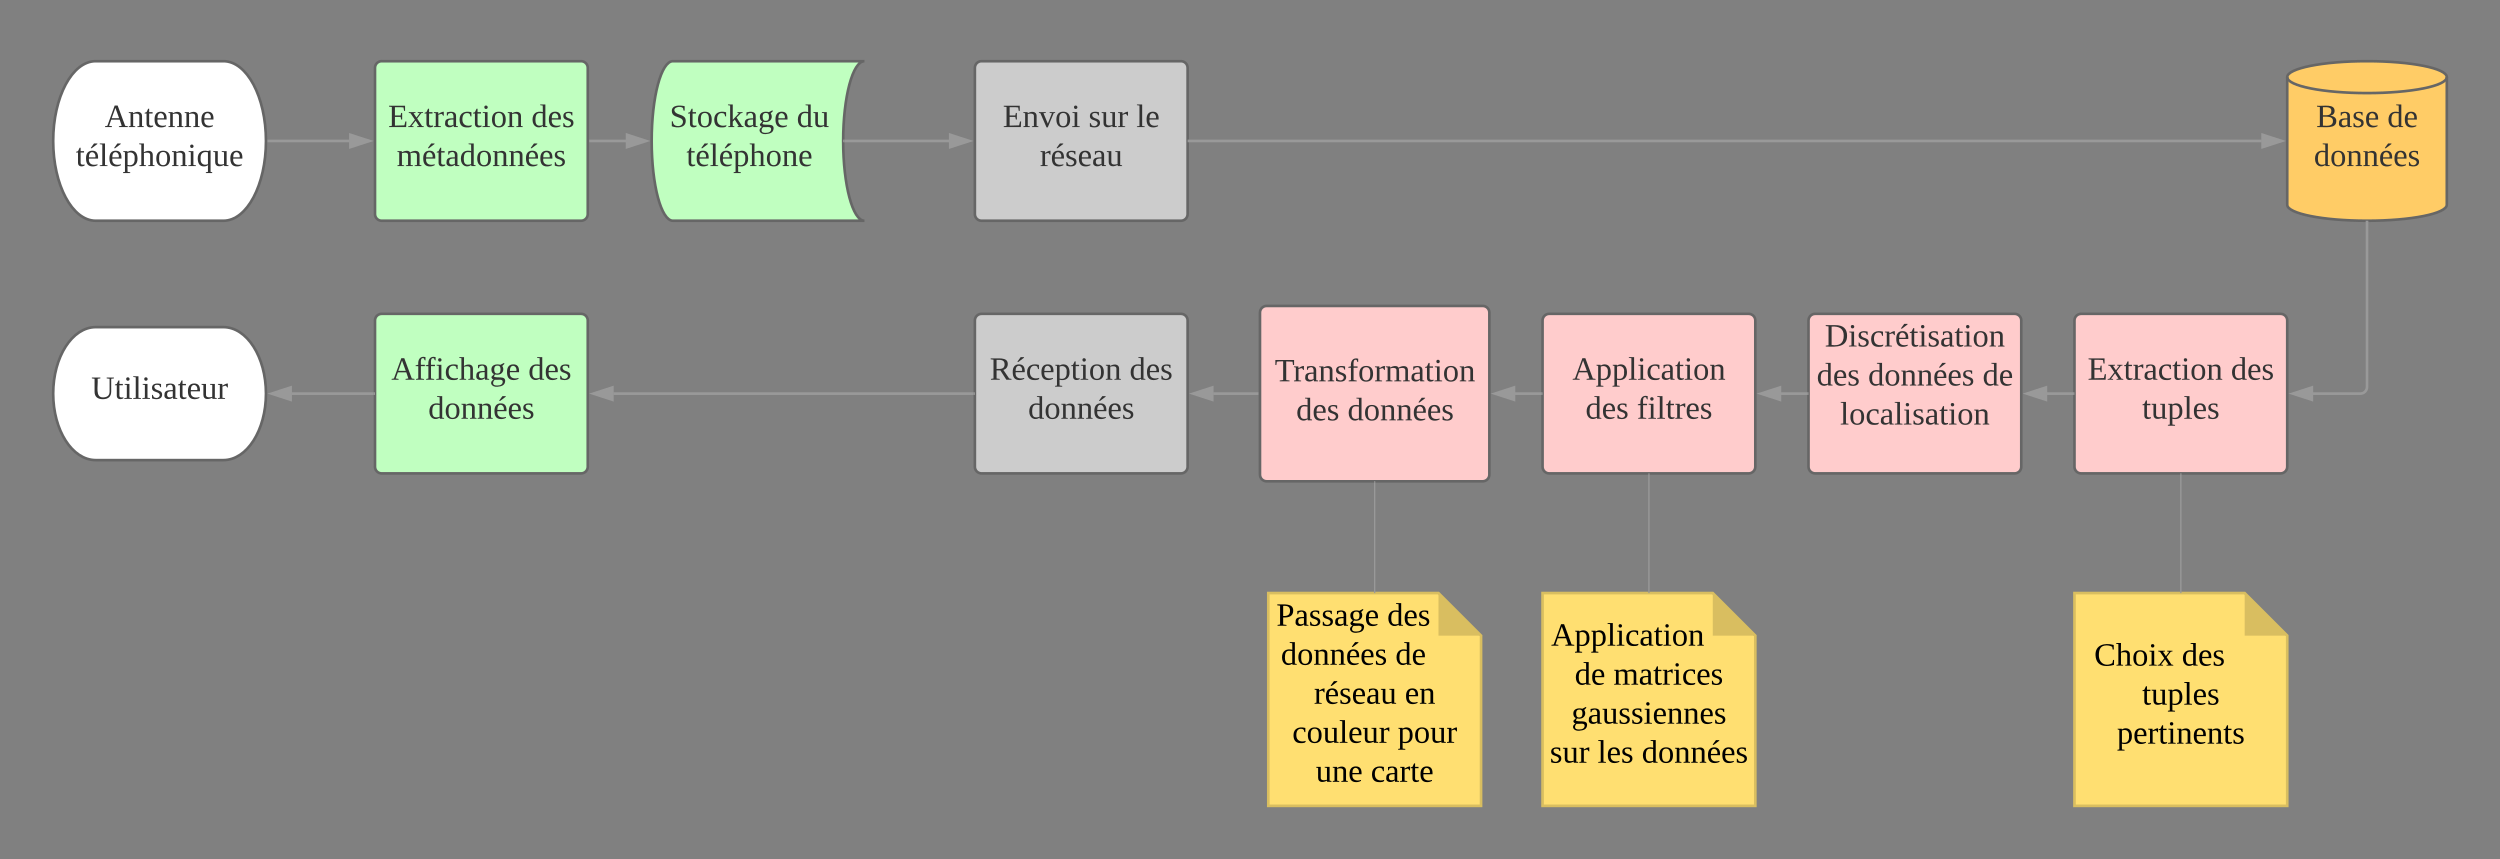 <svg xmlns="http://www.w3.org/2000/svg" xmlns:xlink="http://www.w3.org/1999/xlink" xmlns:lucid="lucid" width="1880" height="646"><rect width="100%" height="100%" fill="#808080" stroke="none"/><g transform="translate(140 -454)" lucid:page-tab-id="0_0"><path d="M593.1 505c0-2.76 2.24-5 5-5h150c2.76 0 5 2.24 5 5v110c0 2.76-2.24 5-5 5h-150c-2.76 0-5-2.24-5-5z" stroke="#666" stroke-width="2" fill="#ccc"/><use xlink:href="#a" transform="matrix(1,0,0,1,593.1,500) translate(21.033 49.556)"/><use xlink:href="#b" transform="matrix(1,0,0,1,593.1,500) translate(85.471 49.556)"/><use xlink:href="#c" transform="matrix(1,0,0,1,593.1,500) translate(121.391 49.556)"/><use xlink:href="#d" transform="matrix(1,0,0,1,593.1,500) translate(48.906 78.889)"/><path d="M303 560h27.82" stroke="#999" stroke-width="2" fill="none"/><path d="M303 561h-1v-2h1zM345.82 560l-14.27 4.64v-9.28z" fill="#999"/><path d="M349.06 560l-18.5 6v-12zm-16.5 3.26l10.02-3.26-10.03-3.26z" fill="#999"/><path d="M1700 608c0 6.63-26.86 12-60 12s-60-5.37-60-12v-96c0-6.63 26.86-12 60-12s60 5.37 60 12z" stroke="#666" stroke-width="2" fill="#fc6"/><path d="M1700 512c0 6.63-26.86 12-60 12s-60-5.37-60-12" stroke="#666" stroke-width="2" fill="none"/><use xlink:href="#e" transform="matrix(1,0,0,1,1580,529) translate(21.743 20.566)"/><use xlink:href="#f" transform="matrix(1,0,0,1,1580,529) translate(75.249 20.566)"/><use xlink:href="#g" transform="matrix(1,0,0,1,1580,529) translate(20.011 49.899)"/><path d="M28 700c17.67 0 32 22.4 32 50s-14.33 50-32 50h-96c-17.67 0-32-22.4-32-50s14.33-50 32-50z" stroke="#666" stroke-width="2" fill="#fff"/><use xlink:href="#h" transform="matrix(1,0,0,1,-100,700) translate(28.536 53.931)"/><path d="M142 505c0-2.76 2.23-5 5-5h150c2.75 0 5 2.24 5 5v110c0 2.76-2.25 5-5 5H147c-2.77 0-5-2.24-5-5z" stroke="#666" stroke-width="2" fill="#c0ffc0"/><use xlink:href="#i" transform="matrix(1,0,0,1,141.989,500) translate(9.897 49.556)"/><use xlink:href="#j" transform="matrix(1,0,0,1,141.989,500) translate(117.588 49.556)"/><use xlink:href="#k" transform="matrix(1,0,0,1,141.989,500) translate(16.314 78.889)"/><path d="M61 560h61.75" stroke="#999" stroke-width="2" fill="none"/><path d="M61 561h-1.04l.04-1-.04-1H61zM137.75 560l-14.26 4.64v-9.28z" fill="#999"/><path d="M141 560l-18.5 6v-12zm-16.5 3.26L134.5 560l-10.03-3.26z" fill="#999"/><path d="M28 500c17.67 0 32 26.86 32 60s-14.33 60-32 60h-96c-17.67 0-32-26.86-32-60s14.33-60 32-60z" stroke="#666" stroke-width="2" fill="#fff"/><use xlink:href="#l" transform="matrix(1,0,0,1,-100,500) translate(38.687 49.556)"/><use xlink:href="#m" transform="matrix(1,0,0,1,-100,500) translate(16.959 78.889)"/><path d="M1420 695c0-2.76 2.24-5 5-5h150c2.76 0 5 2.24 5 5v110c0 2.76-2.24 5-5 5h-150c-2.76 0-5-2.24-5-5z" stroke="#666" stroke-width="2" fill="#fcc"/><use xlink:href="#i" transform="matrix(1,0,0,1,1420,690) translate(9.897 49.556)"/><use xlink:href="#j" transform="matrix(1,0,0,1,1420,690) translate(117.588 49.556)"/><use xlink:href="#n" transform="matrix(1,0,0,1,1420,690) translate(50.841 78.889)"/><path d="M754.1 560h806.66" stroke="#999" stroke-width="2" fill="none"/><path d="M754.1 561h-1v-2h1zM1575.76 560l-14.26 4.64v-9.28z" fill="#999"/><path d="M1579 560l-18.5 6v-12zm-16.5 3.26l10.03-3.26-10.03-3.26z" fill="#999"/><path d="M1640 621v124c0 2.76-2.24 5-5 5h-35.76" stroke="#999" stroke-width="2" fill="none"/><path d="M1640 620l1-.03V621h-2v-1.04zM1598.5 754.64l-14.26-4.64 14.26-4.64z" fill="#999"/><path d="M1599.5 756l-18.5-6 18.5-6zm-12.03-6l10.03 3.26v-6.52z" fill="#999"/><path d="M806.5 750h-34.16" stroke="#999" stroke-width="2" fill="none"/><path d="M807.5 751h-1v-2h1zM771.6 754.64L757.34 750l14.26-4.64z" fill="#999"/><path d="M772.6 756l-18.5-6 18.5-6zm-12.03-6l10.03 3.26v-6.52z" fill="#999"/><path d="M142 695c0-2.76 2.23-5 5-5h150c2.75 0 5 2.24 5 5v110c0 2.76-2.25 5-5 5H147c-2.77 0-5-2.24-5-5z" stroke="#666" stroke-width="2" fill="#c0ffc0"/><use xlink:href="#o" transform="matrix(1,0,0,1,141.989,690) translate(12.24 49.556)"/><use xlink:href="#j" transform="matrix(1,0,0,1,141.989,690) translate(115.246 49.556)"/><use xlink:href="#g" transform="matrix(1,0,0,1,141.989,690) translate(40.011 78.889)"/><path d="M141 750H79.23" stroke="#999" stroke-width="2" fill="none"/><path d="M142 751h-1v-2h1zM78.5 754.64L64.24 750l14.26-4.64z" fill="#999"/><path d="M79.5 756L61 750l18.5-6zm-12.03-6l10.03 3.26v-6.52z" fill="#999"/><path d="M593.1 695c0-2.76 2.24-5 5-5h150c2.76 0 5 2.24 5 5v110c0 2.76-2.24 5-5 5h-150c-2.76 0-5-2.24-5-5z" stroke="#666" stroke-width="2" fill="#ccc"/><use xlink:href="#p" transform="matrix(1,0,0,1,593.1,690) translate(11.221 49.556)"/><use xlink:href="#j" transform="matrix(1,0,0,1,593.1,690) translate(116.264 49.556)"/><use xlink:href="#g" transform="matrix(1,0,0,1,593.1,690) translate(40.011 78.889)"/><path d="M592.1 750H321.22" stroke="#999" stroke-width="2" fill="none"/><path d="M593.1 751h-1v-2h1zM320.5 754.64L306.2 750l14.27-4.64z" fill="#999"/><path d="M321.5 756l-18.5-6 18.5-6zm-12.04-6l10.03 3.26v-6.52z" fill="#999"/><path d="M510.06 500c-8.84 0-16 26.86-16 60s7.16 60 16 60h-144c-8.84 0-16-26.86-16-60s7.16-60 16-60z" stroke="#666" stroke-width="2" fill="#c0ffc0"/><use xlink:href="#q" transform="matrix(1,0,0,1,350.056,500) translate(13.514 49.556)"/><use xlink:href="#r" transform="matrix(1,0,0,1,350.056,500) translate(109.051 49.556)"/><use xlink:href="#s" transform="matrix(1,0,0,1,350.056,500) translate(26.076 78.889)"/><path d="M495.06 560h78.8" stroke="#999" stroke-width="2" fill="none"/><path d="M495.06 561h-.96l-.04-1 .03-1h.96zM588.86 560l-14.26 4.64v-9.28z" fill="#999"/><path d="M592.1 560l-18.5 6v-12zm-16.5 3.26l10.03-3.26-10.03-3.26z" fill="#999"/><path d="M1020 695c0-2.76 2.24-5 5-5h150c2.76 0 5 2.24 5 5v110c0 2.76-2.24 5-5 5h-150c-2.76 0-5-2.24-5-5z" stroke="#666" stroke-width="2" fill="#fcc"/><use xlink:href="#t" transform="matrix(1,0,0,1,1020,690) translate(22.391 49.556)"/><use xlink:href="#u" transform="matrix(1,0,0,1,1020,690) translate(32.27 78.889)"/><use xlink:href="#v" transform="matrix(1,0,0,1,1020,690) translate(70.906 78.889)"/><path d="M1419 750h-19.76" stroke="#999" stroke-width="2" fill="none"/><path d="M1420 751h-1v-2h1zM1398.5 754.64l-14.26-4.64 14.26-4.64z" fill="#999"/><path d="M1399.5 756l-18.5-6 18.5-6zm-12.03-6l10.03 3.26v-6.52z" fill="#999"/><path d="M807.5 689.06c0-2.76 2.24-5 5-5H975c2.76 0 5 2.24 5 5v121.88c0 2.76-2.24 5-5 5H812.5c-2.76 0-5-2.24-5-5z" stroke="#666" stroke-width="2" fill="#fcc"/><use xlink:href="#w" transform="matrix(1,0,0,1,807.5,684.062) translate(11.101 56.681)"/><use xlink:href="#u" transform="matrix(1,0,0,1,807.5,684.062) translate(27.193 86.014)"/><use xlink:href="#g" transform="matrix(1,0,0,1,807.5,684.062) translate(65.829 86.014)"/><path d="M1019 750h-19.76" stroke="#999" stroke-width="2" fill="none"/><path d="M1020 751h-1v-2h1zM998.5 754.64L984.24 750l14.26-4.64z" fill="#999"/><path d="M999.5 756l-18.5-6 18.5-6zm-12.03-6l10.03 3.26v-6.52z" fill="#999"/><path d="M1020 900h128l32 32v128h-160z" stroke="#d9be60" stroke-width="2" fill="#ffdf71"/><path d="M1148 900v32h32" fill="#d9be60"/><use xlink:href="#x" transform="matrix(1,0,0,1,1020,900) translate(6.391 39.556)"/><use xlink:href="#y" transform="matrix(1,0,0,1,1020,900) translate(24.156 68.889)"/><use xlink:href="#z" transform="matrix(1,0,0,1,1020,900) translate(53.286 68.889)"/><use xlink:href="#A" transform="matrix(1,0,0,1,1020,900) translate(21.712 98.222)"/><use xlink:href="#B" transform="matrix(1,0,0,1,1020,900) translate(5.449 127.556)"/><use xlink:href="#C" transform="matrix(1,0,0,1,1020,900) translate(41.369 127.556)"/><use xlink:href="#D" transform="matrix(1,0,0,1,1020,900) translate(74.573 127.556)"/><path d="M1420 900h128l32 32v128h-160z" stroke="#d9be60" stroke-width="2" fill="#ffdf71"/><path d="M1548 900v32h32" fill="#d9be60"/><g><use xlink:href="#E" transform="matrix(1,0,0,1,1420,900) translate(14.811 54.556)"/><use xlink:href="#F" transform="matrix(1,0,0,1,1420,900) translate(80.675 54.556)"/><use xlink:href="#G" transform="matrix(1,0,0,1,1420,900) translate(50.841 83.889)"/><use xlink:href="#H" transform="matrix(1,0,0,1,1420,900) translate(31.897 113.222)"/></g><path d="M813.75 900h128l32 32v128h-160z" stroke="#d9be60" stroke-width="2" fill="#ffdf71"/><path d="M941.75 900v32h32" fill="#d9be60"/><g><use xlink:href="#I" transform="matrix(1,0,0,1,813.75,900) translate(6.085 24.566)"/><use xlink:href="#F" transform="matrix(1,0,0,1,813.75,900) translate(89.4 24.566)"/><use xlink:href="#J" transform="matrix(1,0,0,1,813.75,900) translate(9.446 53.899)"/><use xlink:href="#K" transform="matrix(1,0,0,1,813.75,900) translate(95.545 53.899)"/><use xlink:href="#L" transform="matrix(1,0,0,1,813.75,900) translate(34.341 83.232)"/><use xlink:href="#M" transform="matrix(1,0,0,1,813.75,900) translate(102.65 83.232)"/><use xlink:href="#N" transform="matrix(1,0,0,1,813.75,900) translate(18.011 112.566)"/><use xlink:href="#O" transform="matrix(1,0,0,1,813.75,900) translate(97.252 112.566)"/><use xlink:href="#P" transform="matrix(1,0,0,1,813.75,900) translate(35.699 141.899)"/><use xlink:href="#Q" transform="matrix(1,0,0,1,813.75,900) translate(77.051 141.899)"/></g><path d="M1220 695c0-2.76 2.24-5 5-5h150c2.76 0 5 2.24 5 5v110c0 2.76-2.24 5-5 5h-150c-2.76 0-5-2.24-5-5z" stroke="#666" stroke-width="2" fill="#fcc"/><g><use xlink:href="#R" transform="matrix(1,0,0,1,1220,690) translate(12.274 24.566)"/><use xlink:href="#u" transform="matrix(1,0,0,1,1220,690) translate(6.128 53.899)"/><use xlink:href="#S" transform="matrix(1,0,0,1,1220,690) translate(44.764 53.899)"/><use xlink:href="#f" transform="matrix(1,0,0,1,1220,690) translate(130.863 53.899)"/><use xlink:href="#T" transform="matrix(1,0,0,1,1220,690) translate(23.749 83.232)"/></g><path d="M1219 750h-19.76" stroke="#999" stroke-width="2" fill="none"/><path d="M1220 751h-1v-2h1zM1198.5 754.64l-14.26-4.64 14.26-4.64z" fill="#999"/><path d="M1199.5 756l-18.5-6 18.5-6zm-12.03-6l10.03 3.26v-6.52z" fill="#999"/><path d="M893.75 899v-82.06" stroke="#999" fill="none"/><path d="M894.25 900h-1v-1h1zM894.25 816.94h-1v-1h1z" fill="#999"/><path d="M1100 811v88" stroke="#999" fill="none"/><path d="M1100.5 811h-1v-1h1zM1100.5 900h-1v-1h1z" fill="#999"/><path d="M1500 811v88" stroke="#999" fill="none"/><path d="M1500.5 811h-1v-1h1zM1500.5 900h-1v-1h1z" fill="#999"/><defs><path fill="#333" d="M10-9l31-5v-208l-31-4v-10h177v57h-11l-6-38c-28-4-63-3-95-3v92h63l6-28h11v73h-11l-6-29H75v96l105-3 10-43h12l-3 62H10v-9" id="U"/><path fill="#333" d="M125-118c4-37-41-34-68-26v132l23 4v8H8C5-13 21-9 28-12v-141c-7-3-23 1-20-12h47l2 13c31-23 98-29 98 31v109c7 3 23-1 20 12h-72v-8l22-4v-106" id="V"/><path fill="#333" d="M164-154L98 4H85L17-153c-7-3-20 0-17-12h77v8l-26 4L99-38l46-115-26-4v-8h61v8" id="W"/><path fill="#333" d="M90-170c52 0 76 32 76 87 0 54-24 87-77 87-51 0-75-34-75-87 0-54 24-87 76-87zM89-10c39 0 46-35 46-73 0-39-7-73-46-73-39 1-44 34-44 73s6 72 44 73" id="X"/><path fill="#333" d="M47-200c-23 0-25-39 0-38 13 0 18 7 20 19-1 11-8 19-20 19zM65-12l28 4v8H8v-8l28-4v-141l-24-4v-8h53v153" id="Y"/><g id="a"><use transform="matrix(0.068,0,0,0.068,0,0)" xlink:href="#U"/><use transform="matrix(0.068,0,0,0.068,14.87,0)" xlink:href="#V"/><use transform="matrix(0.068,0,0,0.068,27.093,0)" xlink:href="#W"/><use transform="matrix(0.068,0,0,0.068,39.315,0)" xlink:href="#X"/><use transform="matrix(0.068,0,0,0.068,51.537,0)" xlink:href="#Y"/></g><path fill="#333" d="M41-130c7 48 86 23 86 84 0 56-69 57-112 41v-40c20 0 9 29 31 31 35 19 77-26 41-50-27-18-72-13-72-59 0-50 58-52 100-41v36c-19 1-8-25-28-25-21-7-50-1-46 23" id="Z"/><path fill="#333" d="M124-13C89 8 26 15 26-45v-108c-8-3-24 2-21-12h50v118c-3 37 42 32 69 25v-131l-25-4v-8h54v153c8 3 24-2 21 12h-48" id="aa"/><path fill="#333" d="M57-145c16-10 35-24 60-25v45c-19 1-8-30-40-17l-20 6v124l29 4v8H7v-8l21-4v-141c-8-3-24 2-21-12h48" id="ab"/><g id="b"><use transform="matrix(0.068,0,0,0.068,0,0)" xlink:href="#Z"/><use transform="matrix(0.068,0,0,0.068,9.506,0)" xlink:href="#aa"/><use transform="matrix(0.068,0,0,0.068,21.728,0)" xlink:href="#ab"/></g><path fill="#333" d="M65-12l28 4v8H7v-8l28-4v-226l-28-4v-8h58v238" id="ac"/><path fill="#333" d="M84-170c49 0 66 33 63 87H46c-8 60 38 80 95 63v10C128-2 108 4 88 4 34 4 14-29 14-84c-1-54 22-86 70-86zm33 73c12-57-57-82-69-24-1 7-2 15-2 24h71" id="ad"/><g id="c"><use transform="matrix(0.068,0,0,0.068,0,0)" xlink:href="#ac"/><use transform="matrix(0.068,0,0,0.068,6.79,0)" xlink:href="#ad"/></g><path fill="#333" d="M84-170c49 0 66 33 63 87H46c-8 60 38 80 95 63v10C128-2 108 4 88 4 34 4 14-29 14-84c-1-54 22-86 70-86zm33 73c12-57-57-82-69-24-1 7-2 15-2 24h71zM77-197c-5 0-12 2-10-5l35-48h37v6" id="ae"/><path fill="#333" d="M32-163c41-10 102-14 102 39v112c8 3 24-2 21 12h-45l-4-17C83 13 3 13 13-46c-2-50 45-50 92-51 4-36-5-70-42-56-6 2-12 4-16 6-4 7 0 23-15 20v-36zM42-47c0 41 41 33 63 22v-59c-34 1-63-1-63 37" id="af"/><g id="d"><use transform="matrix(0.068,0,0,0.068,0,0)" xlink:href="#ab"/><use transform="matrix(0.068,0,0,0.068,8.08,0)" xlink:href="#ae"/><use transform="matrix(0.068,0,0,0.068,18.877,0)" xlink:href="#Z"/><use transform="matrix(0.068,0,0,0.068,28.383,0)" xlink:href="#ad"/><use transform="matrix(0.068,0,0,0.068,39.179,0)" xlink:href="#af"/><use transform="matrix(0.068,0,0,0.068,49.975,0)" xlink:href="#aa"/></g><path fill="#333" d="M75-131c50 2 93 3 93-48 0-46-48-41-93-41v89zm0 115c55 4 111 6 111-51 0-53-58-48-111-48v99zm148-52C223 24 102-3 10 0v-9l31-5v-208l-31-4v-10c77 6 193-24 194 56 0 33-20 48-48 54 36 5 67 20 67 58" id="ag"/><g id="e"><use transform="matrix(0.068,0,0,0.068,0,0)" xlink:href="#ag"/><use transform="matrix(0.068,0,0,0.068,16.296,0)" xlink:href="#af"/><use transform="matrix(0.068,0,0,0.068,27.093,0)" xlink:href="#Z"/><use transform="matrix(0.068,0,0,0.068,36.599,0)" xlink:href="#ad"/></g><path fill="#333" d="M13-81c0-71 46-101 114-85l-1-72-28-4v-8h57v238c8 3 24-2 21 12h-47l-2-12C80 23 13-1 13-81zm77-74c-37 1-44 33-45 74 0 38 9 66 45 66 14 0 27-3 36-7v-130c-10-1-24-3-36-3" id="ah"/><g id="f"><use transform="matrix(0.068,0,0,0.068,0,0)" xlink:href="#ah"/><use transform="matrix(0.068,0,0,0.068,12.222,0)" xlink:href="#ad"/></g><g id="g"><use transform="matrix(0.068,0,0,0.068,0,0)" xlink:href="#ah"/><use transform="matrix(0.068,0,0,0.068,12.222,0)" xlink:href="#X"/><use transform="matrix(0.068,0,0,0.068,24.444,0)" xlink:href="#V"/><use transform="matrix(0.068,0,0,0.068,36.667,0)" xlink:href="#V"/><use transform="matrix(0.068,0,0,0.068,48.889,0)" xlink:href="#ae"/><use transform="matrix(0.068,0,0,0.068,59.685,0)" xlink:href="#ad"/><use transform="matrix(0.068,0,0,0.068,70.481,0)" xlink:href="#Z"/></g><path fill="#333" d="M134-16c44-1 70-21 70-64v-142l-32-4v-10h80v10l-30 4v141c0 57-33 84-91 85-58 0-93-26-93-82v-144l-30-4v-10h94v10l-30 4c7 82-31 209 62 206" id="ai"/><path fill="#333" d="M54-38c-1 25 24 26 44 20v12C71 10 25 9 25-35v-115H4c-2-14 14-10 21-15l18-38h11v38h38v15H54v112" id="aj"/><g id="h"><use transform="matrix(0.068,0,0,0.068,0,0)" xlink:href="#ai"/><use transform="matrix(0.068,0,0,0.068,17.586,0)" xlink:href="#aj"/><use transform="matrix(0.068,0,0,0.068,24.377,0)" xlink:href="#Y"/><use transform="matrix(0.068,0,0,0.068,31.167,0)" xlink:href="#ac"/><use transform="matrix(0.068,0,0,0.068,37.957,0)" xlink:href="#Y"/><use transform="matrix(0.068,0,0,0.068,44.747,0)" xlink:href="#Z"/><use transform="matrix(0.068,0,0,0.068,54.253,0)" xlink:href="#af"/><use transform="matrix(0.068,0,0,0.068,65.049,0)" xlink:href="#aj"/><use transform="matrix(0.068,0,0,0.068,71.84,0)" xlink:href="#ad"/><use transform="matrix(0.068,0,0,0.068,82.636,0)" xlink:href="#aa"/><use transform="matrix(0.068,0,0,0.068,94.858,0)" xlink:href="#ab"/></g><path fill="#333" d="M156-12c7 3 23-1 20 12h-75v-8l22-4-38-58-45 58 23 4v8H3v-8l19-3 55-71-48-71c-7-3-23 1-20-12h75v8l-22 4 32 48 37-48-23-4v-8h59v8l-19 3-46 60" id="ak"/><path fill="#333" d="M45-84c0 64 52 80 104 63 1 25-30 25-55 25-56 0-80-32-80-88 0-76 62-98 131-80v46h-10c-5-15-4-31-23-35-47-10-67 21-67 69" id="al"/><g id="i"><use transform="matrix(0.068,0,0,0.068,0,0)" xlink:href="#U"/><use transform="matrix(0.068,0,0,0.068,14.87,0)" xlink:href="#ak"/><use transform="matrix(0.068,0,0,0.068,27.093,0)" xlink:href="#aj"/><use transform="matrix(0.068,0,0,0.068,33.883,0)" xlink:href="#ab"/><use transform="matrix(0.068,0,0,0.068,41.963,0)" xlink:href="#af"/><use transform="matrix(0.068,0,0,0.068,52.759,0)" xlink:href="#al"/><use transform="matrix(0.068,0,0,0.068,63.556,0)" xlink:href="#aj"/><use transform="matrix(0.068,0,0,0.068,70.346,0)" xlink:href="#Y"/><use transform="matrix(0.068,0,0,0.068,77.136,0)" xlink:href="#X"/><use transform="matrix(0.068,0,0,0.068,89.358,0)" xlink:href="#V"/></g><g id="j"><use transform="matrix(0.068,0,0,0.068,0,0)" xlink:href="#ah"/><use transform="matrix(0.068,0,0,0.068,12.222,0)" xlink:href="#ad"/><use transform="matrix(0.068,0,0,0.068,23.019,0)" xlink:href="#Z"/></g><path fill="#333" d="M126-118c4-37-42-32-68-25v131l24 4v8H8C5-13 21-9 28-12v-141c-7-3-23 1-20-12h48l1 13c22-15 77-30 92 2 32-22 104-36 104 29v109c8 3 24-2 21 12h-75v-8l25-4v-106c3-39-45-31-72-24 7 37 1 88 3 130l25 4v8h-78v-8l24-4v-106" id="am"/><g id="k"><use transform="matrix(0.068,0,0,0.068,0,0)" xlink:href="#am"/><use transform="matrix(0.068,0,0,0.068,19.012,0)" xlink:href="#ae"/><use transform="matrix(0.068,0,0,0.068,29.809,0)" xlink:href="#aj"/><use transform="matrix(0.068,0,0,0.068,36.599,0)" xlink:href="#af"/><use transform="matrix(0.068,0,0,0.068,47.395,0)" xlink:href="#ah"/><use transform="matrix(0.068,0,0,0.068,59.617,0)" xlink:href="#X"/><use transform="matrix(0.068,0,0,0.068,71.84,0)" xlink:href="#V"/><use transform="matrix(0.068,0,0,0.068,84.062,0)" xlink:href="#V"/><use transform="matrix(0.068,0,0,0.068,96.284,0)" xlink:href="#ae"/><use transform="matrix(0.068,0,0,0.068,107.08,0)" xlink:href="#ad"/><use transform="matrix(0.068,0,0,0.068,117.877,0)" xlink:href="#Z"/></g><path fill="#333" d="M81-9v9H4v-9l26-5 81-224h33l83 224 30 5v9h-99v-9l31-5-23-68H73L49-14zm38-203L78-98h82" id="an"/><g id="l"><use transform="matrix(0.068,0,0,0.068,0,0)" xlink:href="#an"/><use transform="matrix(0.068,0,0,0.068,17.586,0)" xlink:href="#V"/><use transform="matrix(0.068,0,0,0.068,29.809,0)" xlink:href="#aj"/><use transform="matrix(0.068,0,0,0.068,36.599,0)" xlink:href="#ad"/><use transform="matrix(0.068,0,0,0.068,47.395,0)" xlink:href="#V"/><use transform="matrix(0.068,0,0,0.068,59.617,0)" xlink:href="#V"/><use transform="matrix(0.068,0,0,0.068,71.84,0)" xlink:href="#ad"/></g><path fill="#333" d="M166-85c3 67-44 102-111 85l1 64 29 4v9H6v-9l21-4v-217c-7-3-22 1-19-12h46l1 9c11-8 26-14 45-14 47 2 64 36 66 85zM56-13c53 14 83-14 78-72 7-53-33-79-78-60v132" id="ao"/><path fill="#333" d="M126-119c3-38-42-31-69-25v132l23 4v8H7v-8l21-4v-226l-24-4v-8h53l-1 98c31-22 99-31 99 31v109c7 3 23-1 20 12h-71v-8l22-4v-107" id="ap"/><path fill="#333" d="M13-82c-2-68 46-101 114-84 8-3 15-8 28-7V64l18 4v9h-70v-9l23-4c1-25-2-53 2-75-11 8-27 15-47 15-49-1-66-35-68-86zm113-70c-53-13-86 12-81 70-6 54 34 80 81 61v-131" id="aq"/><g id="m"><use transform="matrix(0.068,0,0,0.068,0,0)" xlink:href="#aj"/><use transform="matrix(0.068,0,0,0.068,6.79,0)" xlink:href="#ae"/><use transform="matrix(0.068,0,0,0.068,17.586,0)" xlink:href="#ac"/><use transform="matrix(0.068,0,0,0.068,24.377,0)" xlink:href="#ae"/><use transform="matrix(0.068,0,0,0.068,35.173,0)" xlink:href="#ao"/><use transform="matrix(0.068,0,0,0.068,47.395,0)" xlink:href="#ap"/><use transform="matrix(0.068,0,0,0.068,59.617,0)" xlink:href="#X"/><use transform="matrix(0.068,0,0,0.068,71.84,0)" xlink:href="#V"/><use transform="matrix(0.068,0,0,0.068,84.062,0)" xlink:href="#Y"/><use transform="matrix(0.068,0,0,0.068,90.852,0)" xlink:href="#aq"/><use transform="matrix(0.068,0,0,0.068,103.074,0)" xlink:href="#aa"/><use transform="matrix(0.068,0,0,0.068,115.296,0)" xlink:href="#ad"/></g><g id="n"><use transform="matrix(0.068,0,0,0.068,0,0)" xlink:href="#aj"/><use transform="matrix(0.068,0,0,0.068,6.79,0)" xlink:href="#aa"/><use transform="matrix(0.068,0,0,0.068,19.012,0)" xlink:href="#ao"/><use transform="matrix(0.068,0,0,0.068,31.235,0)" xlink:href="#ac"/><use transform="matrix(0.068,0,0,0.068,38.025,0)" xlink:href="#ad"/><use transform="matrix(0.068,0,0,0.068,48.821,0)" xlink:href="#Z"/></g><path fill="#333" d="M103-236c-39-15-35 32-34 71h44v15H69v136l35 6v8H15v-8l25-6v-136H11v-9l29-7c-6-59 23-100 80-84v36c-15 2-12-14-17-22" id="ar"/><path fill="#333" d="M141-152c28 39 5 97-54 97-9 0-20-2-27-3L49-35c29 22 130-14 124 52-4 45-38 57-88 61C21 83-8 26 45-2 33-6 22-15 21-31l28-31c-19-9-28-26-28-51-2-51 53-65 100-52l38-20 7 8zM85 64c35 0 61-11 61-42 0-35-57-17-89-21-9 8-16 19-17 34 0 25 19 29 45 29zM52-113c1 26 7 46 35 44 28-1 34-16 35-44 0-26-6-43-34-43s-36 17-36 43" id="as"/><g id="o"><use transform="matrix(0.068,0,0,0.068,0,0)" xlink:href="#an"/><use transform="matrix(0.068,0,0,0.068,17.586,0)" xlink:href="#ar"/><use transform="matrix(0.068,0,0,0.068,25.191,0)" xlink:href="#ar"/><use transform="matrix(0.068,0,0,0.068,33.272,0)" xlink:href="#Y"/><use transform="matrix(0.068,0,0,0.068,40.062,0)" xlink:href="#al"/><use transform="matrix(0.068,0,0,0.068,50.858,0)" xlink:href="#ap"/><use transform="matrix(0.068,0,0,0.068,63.08,0)" xlink:href="#af"/><use transform="matrix(0.068,0,0,0.068,73.877,0)" xlink:href="#as"/><use transform="matrix(0.068,0,0,0.068,86.099,0)" xlink:href="#ad"/></g><path fill="#333" d="M199-173c-1 36-21 56-49 65l64 94 26 5v9h-57l-66-103H75v89l35 5v9H13v-9l28-5v-208l-31-4v-10c80 4 190-20 189 63zM75-119c50 2 89-1 89-51 0-49-39-52-89-50v101" id="at"/><g id="p"><use transform="matrix(0.068,0,0,0.068,0,0)" xlink:href="#at"/><use transform="matrix(0.068,0,0,0.068,16.296,0)" xlink:href="#ae"/><use transform="matrix(0.068,0,0,0.068,27.093,0)" xlink:href="#al"/><use transform="matrix(0.068,0,0,0.068,37.889,0)" xlink:href="#ad"/><use transform="matrix(0.068,0,0,0.068,48.685,0)" xlink:href="#ao"/><use transform="matrix(0.068,0,0,0.068,60.907,0)" xlink:href="#aj"/><use transform="matrix(0.068,0,0,0.068,67.698,0)" xlink:href="#Y"/><use transform="matrix(0.068,0,0,0.068,74.488,0)" xlink:href="#X"/><use transform="matrix(0.068,0,0,0.068,86.71,0)" xlink:href="#V"/></g><path fill="#333" d="M178-68c0 79-95 82-154 59v-54h12c1 35 22 52 60 52 50 0 69-58 33-82-39-24-105-21-105-85 0-67 86-66 142-53v49h-12l-6-29c-31-27-121-7-89 42 28 43 119 24 119 101" id="au"/><path fill="#333" d="M60-80l68-73c-7-3-20 0-17-12h58c3 13-13 9-20 12l-47 48 60 93c7 3 21-1 18 12h-68c-3-12 9-9 15-12L82-83 60-60v48c7 3 21-1 18 12H10v-8l21-4v-226l-24-4v-8h53v170" id="av"/><g id="q"><use transform="matrix(0.068,0,0,0.068,0,0)" xlink:href="#au"/><use transform="matrix(0.068,0,0,0.068,13.58,0)" xlink:href="#aj"/><use transform="matrix(0.068,0,0,0.068,20.37,0)" xlink:href="#X"/><use transform="matrix(0.068,0,0,0.068,32.593,0)" xlink:href="#al"/><use transform="matrix(0.068,0,0,0.068,43.389,0)" xlink:href="#av"/><use transform="matrix(0.068,0,0,0.068,55.611,0)" xlink:href="#af"/><use transform="matrix(0.068,0,0,0.068,66.407,0)" xlink:href="#as"/><use transform="matrix(0.068,0,0,0.068,78.63,0)" xlink:href="#ad"/></g><g id="r"><use transform="matrix(0.068,0,0,0.068,0,0)" xlink:href="#ah"/><use transform="matrix(0.068,0,0,0.068,12.222,0)" xlink:href="#aa"/></g><g id="s"><use transform="matrix(0.068,0,0,0.068,0,0)" xlink:href="#aj"/><use transform="matrix(0.068,0,0,0.068,6.79,0)" xlink:href="#ae"/><use transform="matrix(0.068,0,0,0.068,17.586,0)" xlink:href="#ac"/><use transform="matrix(0.068,0,0,0.068,24.377,0)" xlink:href="#ae"/><use transform="matrix(0.068,0,0,0.068,35.173,0)" xlink:href="#ao"/><use transform="matrix(0.068,0,0,0.068,47.395,0)" xlink:href="#ap"/><use transform="matrix(0.068,0,0,0.068,59.617,0)" xlink:href="#X"/><use transform="matrix(0.068,0,0,0.068,71.84,0)" xlink:href="#V"/><use transform="matrix(0.068,0,0,0.068,84.062,0)" xlink:href="#ad"/></g><g id="t"><use transform="matrix(0.068,0,0,0.068,0,0)" xlink:href="#an"/><use transform="matrix(0.068,0,0,0.068,17.586,0)" xlink:href="#ao"/><use transform="matrix(0.068,0,0,0.068,29.809,0)" xlink:href="#ao"/><use transform="matrix(0.068,0,0,0.068,42.031,0)" xlink:href="#ac"/><use transform="matrix(0.068,0,0,0.068,48.821,0)" xlink:href="#Y"/><use transform="matrix(0.068,0,0,0.068,55.611,0)" xlink:href="#al"/><use transform="matrix(0.068,0,0,0.068,66.407,0)" xlink:href="#af"/><use transform="matrix(0.068,0,0,0.068,77.204,0)" xlink:href="#aj"/><use transform="matrix(0.068,0,0,0.068,83.994,0)" xlink:href="#Y"/><use transform="matrix(0.068,0,0,0.068,90.784,0)" xlink:href="#X"/><use transform="matrix(0.068,0,0,0.068,103.006,0)" xlink:href="#V"/></g><g id="u"><use transform="matrix(0.068,0,0,0.068,0,0)" xlink:href="#ah"/><use transform="matrix(0.068,0,0,0.068,12.222,0)" xlink:href="#ad"/><use transform="matrix(0.068,0,0,0.068,23.019,0)" xlink:href="#Z"/></g><g id="v"><use transform="matrix(0.068,0,0,0.068,0,0)" xlink:href="#ar"/><use transform="matrix(0.068,0,0,0.068,8.08,0)" xlink:href="#Y"/><use transform="matrix(0.068,0,0,0.068,14.87,0)" xlink:href="#ac"/><use transform="matrix(0.068,0,0,0.068,21.66,0)" xlink:href="#aj"/><use transform="matrix(0.068,0,0,0.068,28.451,0)" xlink:href="#ab"/><use transform="matrix(0.068,0,0,0.068,36.531,0)" xlink:href="#ad"/><use transform="matrix(0.068,0,0,0.068,47.327,0)" xlink:href="#Z"/></g><path fill="#333" d="M55 0v-9l38-5v-207c-22 1-53 0-70 4l-5 37H7v-56h207v56h-12l-5-37-70-3v206l37 5v9H55" id="aw"/><g id="w"><use transform="matrix(0.068,0,0,0.068,0,0)" xlink:href="#aw"/><use transform="matrix(0.068,0,0,0.068,13.988,0)" xlink:href="#ab"/><use transform="matrix(0.068,0,0,0.068,22.068,0)" xlink:href="#af"/><use transform="matrix(0.068,0,0,0.068,32.864,0)" xlink:href="#V"/><use transform="matrix(0.068,0,0,0.068,45.086,0)" xlink:href="#Z"/><use transform="matrix(0.068,0,0,0.068,54.593,0)" xlink:href="#ar"/><use transform="matrix(0.068,0,0,0.068,62.673,0)" xlink:href="#X"/><use transform="matrix(0.068,0,0,0.068,74.895,0)" xlink:href="#ab"/><use transform="matrix(0.068,0,0,0.068,82.975,0)" xlink:href="#am"/><use transform="matrix(0.068,0,0,0.068,101.988,0)" xlink:href="#af"/><use transform="matrix(0.068,0,0,0.068,112.784,0)" xlink:href="#aj"/><use transform="matrix(0.068,0,0,0.068,119.574,0)" xlink:href="#Y"/><use transform="matrix(0.068,0,0,0.068,126.364,0)" xlink:href="#X"/><use transform="matrix(0.068,0,0,0.068,138.586,0)" xlink:href="#V"/></g><path d="M81-9v9H4v-9l26-5 81-224h33l83 224 30 5v9h-99v-9l31-5-23-68H73L49-14zm38-203L78-98h82" id="ax"/><path d="M166-85c3 67-44 102-111 85l1 64 29 4v9H6v-9l21-4v-217c-7-3-22 1-19-12h46l1 9c11-8 26-14 45-14 47 2 64 36 66 85zM56-13c53 14 83-14 78-72 7-53-33-79-78-60v132" id="ay"/><path d="M65-12l28 4v8H7v-8l28-4v-226l-28-4v-8h58v238" id="az"/><path d="M47-200c-23 0-25-39 0-38 13 0 18 7 20 19-1 11-8 19-20 19zM65-12l28 4v8H8v-8l28-4v-141l-24-4v-8h53v153" id="aA"/><path d="M45-84c0 64 52 80 104 63 1 25-30 25-55 25-56 0-80-32-80-88 0-76 62-98 131-80v46h-10c-5-15-4-31-23-35-47-10-67 21-67 69" id="aB"/><path d="M32-163c41-10 102-14 102 39v112c8 3 24-2 21 12h-45l-4-17C83 13 3 13 13-46c-2-50 45-50 92-51 4-36-5-70-42-56-6 2-12 4-16 6-4 7 0 23-15 20v-36zM42-47c0 41 41 33 63 22v-59c-34 1-63-1-63 37" id="aC"/><path d="M54-38c-1 25 24 26 44 20v12C71 10 25 9 25-35v-115H4c-2-14 14-10 21-15l18-38h11v38h38v15H54v112" id="aD"/><path d="M90-170c52 0 76 32 76 87 0 54-24 87-77 87-51 0-75-34-75-87 0-54 24-87 76-87zM89-10c39 0 46-35 46-73 0-39-7-73-46-73-39 1-44 34-44 73s6 72 44 73" id="aE"/><path d="M125-118c4-37-41-34-68-26v132l23 4v8H8C5-13 21-9 28-12v-141c-7-3-23 1-20-12h47l2 13c31-23 98-29 98 31v109c7 3 23-1 20 12h-72v-8l22-4v-106" id="aF"/><g id="x"><use transform="matrix(0.068,0,0,0.068,0,0)" xlink:href="#ax"/><use transform="matrix(0.068,0,0,0.068,17.586,0)" xlink:href="#ay"/><use transform="matrix(0.068,0,0,0.068,29.809,0)" xlink:href="#ay"/><use transform="matrix(0.068,0,0,0.068,42.031,0)" xlink:href="#az"/><use transform="matrix(0.068,0,0,0.068,48.821,0)" xlink:href="#aA"/><use transform="matrix(0.068,0,0,0.068,55.611,0)" xlink:href="#aB"/><use transform="matrix(0.068,0,0,0.068,66.407,0)" xlink:href="#aC"/><use transform="matrix(0.068,0,0,0.068,77.204,0)" xlink:href="#aD"/><use transform="matrix(0.068,0,0,0.068,83.994,0)" xlink:href="#aA"/><use transform="matrix(0.068,0,0,0.068,90.784,0)" xlink:href="#aE"/><use transform="matrix(0.068,0,0,0.068,103.006,0)" xlink:href="#aF"/></g><path d="M13-81c0-71 46-101 114-85l-1-72-28-4v-8h57v238c8 3 24-2 21 12h-47l-2-12C80 23 13-1 13-81zm77-74c-37 1-44 33-45 74 0 38 9 66 45 66 14 0 27-3 36-7v-130c-10-1-24-3-36-3" id="aG"/><path d="M84-170c49 0 66 33 63 87H46c-8 60 38 80 95 63v10C128-2 108 4 88 4 34 4 14-29 14-84c-1-54 22-86 70-86zm33 73c12-57-57-82-69-24-1 7-2 15-2 24h71" id="aH"/><g id="y"><use transform="matrix(0.068,0,0,0.068,0,0)" xlink:href="#aG"/><use transform="matrix(0.068,0,0,0.068,12.222,0)" xlink:href="#aH"/></g><path d="M126-118c4-37-42-32-68-25v131l24 4v8H8C5-13 21-9 28-12v-141c-7-3-23 1-20-12h48l1 13c22-15 77-30 92 2 32-22 104-36 104 29v109c8 3 24-2 21 12h-75v-8l25-4v-106c3-39-45-31-72-24 7 37 1 88 3 130l25 4v8h-78v-8l24-4v-106" id="aI"/><path d="M57-145c16-10 35-24 60-25v45c-19 1-8-30-40-17l-20 6v124l29 4v8H7v-8l21-4v-141c-8-3-24 2-21-12h48" id="aJ"/><path d="M41-130c7 48 86 23 86 84 0 56-69 57-112 41v-40c20 0 9 29 31 31 35 19 77-26 41-50-27-18-72-13-72-59 0-50 58-52 100-41v36c-19 1-8-25-28-25-21-7-50-1-46 23" id="aK"/><g id="z"><use transform="matrix(0.068,0,0,0.068,0,0)" xlink:href="#aI"/><use transform="matrix(0.068,0,0,0.068,19.012,0)" xlink:href="#aC"/><use transform="matrix(0.068,0,0,0.068,29.809,0)" xlink:href="#aD"/><use transform="matrix(0.068,0,0,0.068,36.599,0)" xlink:href="#aJ"/><use transform="matrix(0.068,0,0,0.068,44.679,0)" xlink:href="#aA"/><use transform="matrix(0.068,0,0,0.068,51.469,0)" xlink:href="#aB"/><use transform="matrix(0.068,0,0,0.068,62.265,0)" xlink:href="#aH"/><use transform="matrix(0.068,0,0,0.068,73.062,0)" xlink:href="#aK"/></g><path d="M141-152c28 39 5 97-54 97-9 0-20-2-27-3L49-35c29 22 130-14 124 52-4 45-38 57-88 61C21 83-8 26 45-2 33-6 22-15 21-31l28-31c-19-9-28-26-28-51-2-51 53-65 100-52l38-20 7 8zM85 64c35 0 61-11 61-42 0-35-57-17-89-21-9 8-16 19-17 34 0 25 19 29 45 29zM52-113c1 26 7 46 35 44 28-1 34-16 35-44 0-26-6-43-34-43s-36 17-36 43" id="aL"/><path d="M124-13C89 8 26 15 26-45v-108c-8-3-24 2-21-12h50v118c-3 37 42 32 69 25v-131l-25-4v-8h54v153c8 3 24-2 21 12h-48" id="aM"/><g id="A"><use transform="matrix(0.068,0,0,0.068,0,0)" xlink:href="#aL"/><use transform="matrix(0.068,0,0,0.068,12.222,0)" xlink:href="#aC"/><use transform="matrix(0.068,0,0,0.068,23.019,0)" xlink:href="#aM"/><use transform="matrix(0.068,0,0,0.068,35.241,0)" xlink:href="#aK"/><use transform="matrix(0.068,0,0,0.068,44.747,0)" xlink:href="#aK"/><use transform="matrix(0.068,0,0,0.068,54.253,0)" xlink:href="#aA"/><use transform="matrix(0.068,0,0,0.068,61.043,0)" xlink:href="#aH"/><use transform="matrix(0.068,0,0,0.068,71.84,0)" xlink:href="#aF"/><use transform="matrix(0.068,0,0,0.068,84.062,0)" xlink:href="#aF"/><use transform="matrix(0.068,0,0,0.068,96.284,0)" xlink:href="#aH"/><use transform="matrix(0.068,0,0,0.068,107.08,0)" xlink:href="#aK"/></g><g id="B"><use transform="matrix(0.068,0,0,0.068,0,0)" xlink:href="#aK"/><use transform="matrix(0.068,0,0,0.068,9.506,0)" xlink:href="#aM"/><use transform="matrix(0.068,0,0,0.068,21.728,0)" xlink:href="#aJ"/></g><g id="C"><use transform="matrix(0.068,0,0,0.068,0,0)" xlink:href="#az"/><use transform="matrix(0.068,0,0,0.068,6.79,0)" xlink:href="#aH"/><use transform="matrix(0.068,0,0,0.068,17.586,0)" xlink:href="#aK"/></g><path d="M84-170c49 0 66 33 63 87H46c-8 60 38 80 95 63v10C128-2 108 4 88 4 34 4 14-29 14-84c-1-54 22-86 70-86zm33 73c12-57-57-82-69-24-1 7-2 15-2 24h71zM77-197c-5 0-12 2-10-5l35-48h37v6" id="aN"/><g id="D"><use transform="matrix(0.068,0,0,0.068,0,0)" xlink:href="#aG"/><use transform="matrix(0.068,0,0,0.068,12.222,0)" xlink:href="#aE"/><use transform="matrix(0.068,0,0,0.068,24.444,0)" xlink:href="#aF"/><use transform="matrix(0.068,0,0,0.068,36.667,0)" xlink:href="#aF"/><use transform="matrix(0.068,0,0,0.068,48.889,0)" xlink:href="#aN"/><use transform="matrix(0.068,0,0,0.068,59.685,0)" xlink:href="#aH"/><use transform="matrix(0.068,0,0,0.068,70.481,0)" xlink:href="#aK"/></g><path d="M52-115c0 93 80 130 150 87l7-35h11l-1 55c-23 7-52 12-83 12C60 4 19-37 15-115c-5-113 97-141 201-114l1 51h-12l-5-30c-15-9-39-16-62-16-66 0-86 41-86 109" id="aO"/><path d="M126-119c3-38-42-31-69-25v132l23 4v8H7v-8l21-4v-226l-24-4v-8h53l-1 98c31-22 99-31 99 31v109c7 3 23-1 20 12h-71v-8l22-4v-107" id="aP"/><path d="M156-12c7 3 23-1 20 12h-75v-8l22-4-38-58-45 58 23 4v8H3v-8l19-3 55-71-48-71c-7-3-23 1-20-12h75v8l-22 4 32 48 37-48-23-4v-8h59v8l-19 3-46 60" id="aQ"/><g id="E"><use transform="matrix(0.068,0,0,0.068,0,0)" xlink:href="#aO"/><use transform="matrix(0.068,0,0,0.068,16.296,0)" xlink:href="#aP"/><use transform="matrix(0.068,0,0,0.068,28.519,0)" xlink:href="#aE"/><use transform="matrix(0.068,0,0,0.068,40.741,0)" xlink:href="#aA"/><use transform="matrix(0.068,0,0,0.068,47.531,0)" xlink:href="#aQ"/></g><g id="F"><use transform="matrix(0.068,0,0,0.068,0,0)" xlink:href="#aG"/><use transform="matrix(0.068,0,0,0.068,12.222,0)" xlink:href="#aH"/><use transform="matrix(0.068,0,0,0.068,23.019,0)" xlink:href="#aK"/></g><g id="G"><use transform="matrix(0.068,0,0,0.068,0,0)" xlink:href="#aD"/><use transform="matrix(0.068,0,0,0.068,6.79,0)" xlink:href="#aM"/><use transform="matrix(0.068,0,0,0.068,19.012,0)" xlink:href="#ay"/><use transform="matrix(0.068,0,0,0.068,31.235,0)" xlink:href="#az"/><use transform="matrix(0.068,0,0,0.068,38.025,0)" xlink:href="#aH"/><use transform="matrix(0.068,0,0,0.068,48.821,0)" xlink:href="#aK"/></g><g id="H"><use transform="matrix(0.068,0,0,0.068,0,0)" xlink:href="#ay"/><use transform="matrix(0.068,0,0,0.068,12.222,0)" xlink:href="#aH"/><use transform="matrix(0.068,0,0,0.068,23.019,0)" xlink:href="#aJ"/><use transform="matrix(0.068,0,0,0.068,31.099,0)" xlink:href="#aD"/><use transform="matrix(0.068,0,0,0.068,37.889,0)" xlink:href="#aA"/><use transform="matrix(0.068,0,0,0.068,44.679,0)" xlink:href="#aF"/><use transform="matrix(0.068,0,0,0.068,56.901,0)" xlink:href="#aH"/><use transform="matrix(0.068,0,0,0.068,67.698,0)" xlink:href="#aF"/><use transform="matrix(0.068,0,0,0.068,79.92,0)" xlink:href="#aD"/><use transform="matrix(0.068,0,0,0.068,86.71,0)" xlink:href="#aK"/></g><path d="M75-108c48 3 76-12 76-58s-28-57-76-54v112zm111-58c-1 60-46 78-111 74v78l37 5v9H13v-9l28-5v-208l-31-4v-10c81 1 178-14 176 70" id="aR"/><g id="I"><use transform="matrix(0.068,0,0,0.068,0,0)" xlink:href="#aR"/><use transform="matrix(0.068,0,0,0.068,13.58,0)" xlink:href="#aC"/><use transform="matrix(0.068,0,0,0.068,24.377,0)" xlink:href="#aK"/><use transform="matrix(0.068,0,0,0.068,33.883,0)" xlink:href="#aK"/><use transform="matrix(0.068,0,0,0.068,43.389,0)" xlink:href="#aC"/><use transform="matrix(0.068,0,0,0.068,54.185,0)" xlink:href="#aL"/><use transform="matrix(0.068,0,0,0.068,66.407,0)" xlink:href="#aH"/></g><g id="J"><use transform="matrix(0.068,0,0,0.068,0,0)" xlink:href="#aG"/><use transform="matrix(0.068,0,0,0.068,12.222,0)" xlink:href="#aE"/><use transform="matrix(0.068,0,0,0.068,24.444,0)" xlink:href="#aF"/><use transform="matrix(0.068,0,0,0.068,36.667,0)" xlink:href="#aF"/><use transform="matrix(0.068,0,0,0.068,48.889,0)" xlink:href="#aN"/><use transform="matrix(0.068,0,0,0.068,59.685,0)" xlink:href="#aH"/><use transform="matrix(0.068,0,0,0.068,70.481,0)" xlink:href="#aK"/></g><g id="K"><use transform="matrix(0.068,0,0,0.068,0,0)" xlink:href="#aG"/><use transform="matrix(0.068,0,0,0.068,12.222,0)" xlink:href="#aH"/></g><g id="L"><use transform="matrix(0.068,0,0,0.068,0,0)" xlink:href="#aJ"/><use transform="matrix(0.068,0,0,0.068,8.08,0)" xlink:href="#aN"/><use transform="matrix(0.068,0,0,0.068,18.877,0)" xlink:href="#aK"/><use transform="matrix(0.068,0,0,0.068,28.383,0)" xlink:href="#aH"/><use transform="matrix(0.068,0,0,0.068,39.179,0)" xlink:href="#aC"/><use transform="matrix(0.068,0,0,0.068,49.975,0)" xlink:href="#aM"/></g><g id="M"><use transform="matrix(0.068,0,0,0.068,0,0)" xlink:href="#aH"/><use transform="matrix(0.068,0,0,0.068,10.796,0)" xlink:href="#aF"/></g><g id="N"><use transform="matrix(0.068,0,0,0.068,0,0)" xlink:href="#aB"/><use transform="matrix(0.068,0,0,0.068,10.796,0)" xlink:href="#aE"/><use transform="matrix(0.068,0,0,0.068,23.019,0)" xlink:href="#aM"/><use transform="matrix(0.068,0,0,0.068,35.241,0)" xlink:href="#az"/><use transform="matrix(0.068,0,0,0.068,42.031,0)" xlink:href="#aH"/><use transform="matrix(0.068,0,0,0.068,52.827,0)" xlink:href="#aM"/><use transform="matrix(0.068,0,0,0.068,65.049,0)" xlink:href="#aJ"/></g><g id="O"><use transform="matrix(0.068,0,0,0.068,0,0)" xlink:href="#ay"/><use transform="matrix(0.068,0,0,0.068,12.222,0)" xlink:href="#aE"/><use transform="matrix(0.068,0,0,0.068,24.444,0)" xlink:href="#aM"/><use transform="matrix(0.068,0,0,0.068,36.667,0)" xlink:href="#aJ"/></g><g id="P"><use transform="matrix(0.068,0,0,0.068,0,0)" xlink:href="#aM"/><use transform="matrix(0.068,0,0,0.068,12.222,0)" xlink:href="#aF"/><use transform="matrix(0.068,0,0,0.068,24.444,0)" xlink:href="#aH"/></g><g id="Q"><use transform="matrix(0.068,0,0,0.068,0,0)" xlink:href="#aB"/><use transform="matrix(0.068,0,0,0.068,10.796,0)" xlink:href="#aC"/><use transform="matrix(0.068,0,0,0.068,21.593,0)" xlink:href="#aJ"/><use transform="matrix(0.068,0,0,0.068,29.673,0)" xlink:href="#aD"/><use transform="matrix(0.068,0,0,0.068,36.463,0)" xlink:href="#aH"/></g><path fill="#333" d="M75-17c87 13 134-18 134-103 0-78-51-106-134-100v203zm171-102C246 5 139 7 10 0v-9l31-5v-208l-31-4v-10h107c82 0 129 35 129 117" id="aS"/><g id="R"><use transform="matrix(0.068,0,0,0.068,0,0)" xlink:href="#aS"/><use transform="matrix(0.068,0,0,0.068,17.586,0)" xlink:href="#Y"/><use transform="matrix(0.068,0,0,0.068,24.377,0)" xlink:href="#Z"/><use transform="matrix(0.068,0,0,0.068,33.883,0)" xlink:href="#al"/><use transform="matrix(0.068,0,0,0.068,44.679,0)" xlink:href="#ab"/><use transform="matrix(0.068,0,0,0.068,52.759,0)" xlink:href="#ae"/><use transform="matrix(0.068,0,0,0.068,63.556,0)" xlink:href="#aj"/><use transform="matrix(0.068,0,0,0.068,70.346,0)" xlink:href="#Y"/><use transform="matrix(0.068,0,0,0.068,77.136,0)" xlink:href="#Z"/><use transform="matrix(0.068,0,0,0.068,86.642,0)" xlink:href="#af"/><use transform="matrix(0.068,0,0,0.068,97.438,0)" xlink:href="#aj"/><use transform="matrix(0.068,0,0,0.068,104.228,0)" xlink:href="#Y"/><use transform="matrix(0.068,0,0,0.068,111.019,0)" xlink:href="#X"/><use transform="matrix(0.068,0,0,0.068,123.241,0)" xlink:href="#V"/></g><g id="S"><use transform="matrix(0.068,0,0,0.068,0,0)" xlink:href="#ah"/><use transform="matrix(0.068,0,0,0.068,12.222,0)" xlink:href="#X"/><use transform="matrix(0.068,0,0,0.068,24.444,0)" xlink:href="#V"/><use transform="matrix(0.068,0,0,0.068,36.667,0)" xlink:href="#V"/><use transform="matrix(0.068,0,0,0.068,48.889,0)" xlink:href="#ae"/><use transform="matrix(0.068,0,0,0.068,59.685,0)" xlink:href="#ad"/><use transform="matrix(0.068,0,0,0.068,70.481,0)" xlink:href="#Z"/></g><g id="T"><use transform="matrix(0.068,0,0,0.068,0,0)" xlink:href="#ac"/><use transform="matrix(0.068,0,0,0.068,6.79,0)" xlink:href="#X"/><use transform="matrix(0.068,0,0,0.068,19.012,0)" xlink:href="#al"/><use transform="matrix(0.068,0,0,0.068,29.809,0)" xlink:href="#af"/><use transform="matrix(0.068,0,0,0.068,40.605,0)" xlink:href="#ac"/><use transform="matrix(0.068,0,0,0.068,47.395,0)" xlink:href="#Y"/><use transform="matrix(0.068,0,0,0.068,54.185,0)" xlink:href="#Z"/><use transform="matrix(0.068,0,0,0.068,63.691,0)" xlink:href="#af"/><use transform="matrix(0.068,0,0,0.068,74.488,0)" xlink:href="#aj"/><use transform="matrix(0.068,0,0,0.068,81.278,0)" xlink:href="#Y"/><use transform="matrix(0.068,0,0,0.068,88.068,0)" xlink:href="#X"/><use transform="matrix(0.068,0,0,0.068,100.29,0)" xlink:href="#V"/></g></defs></g></svg>
